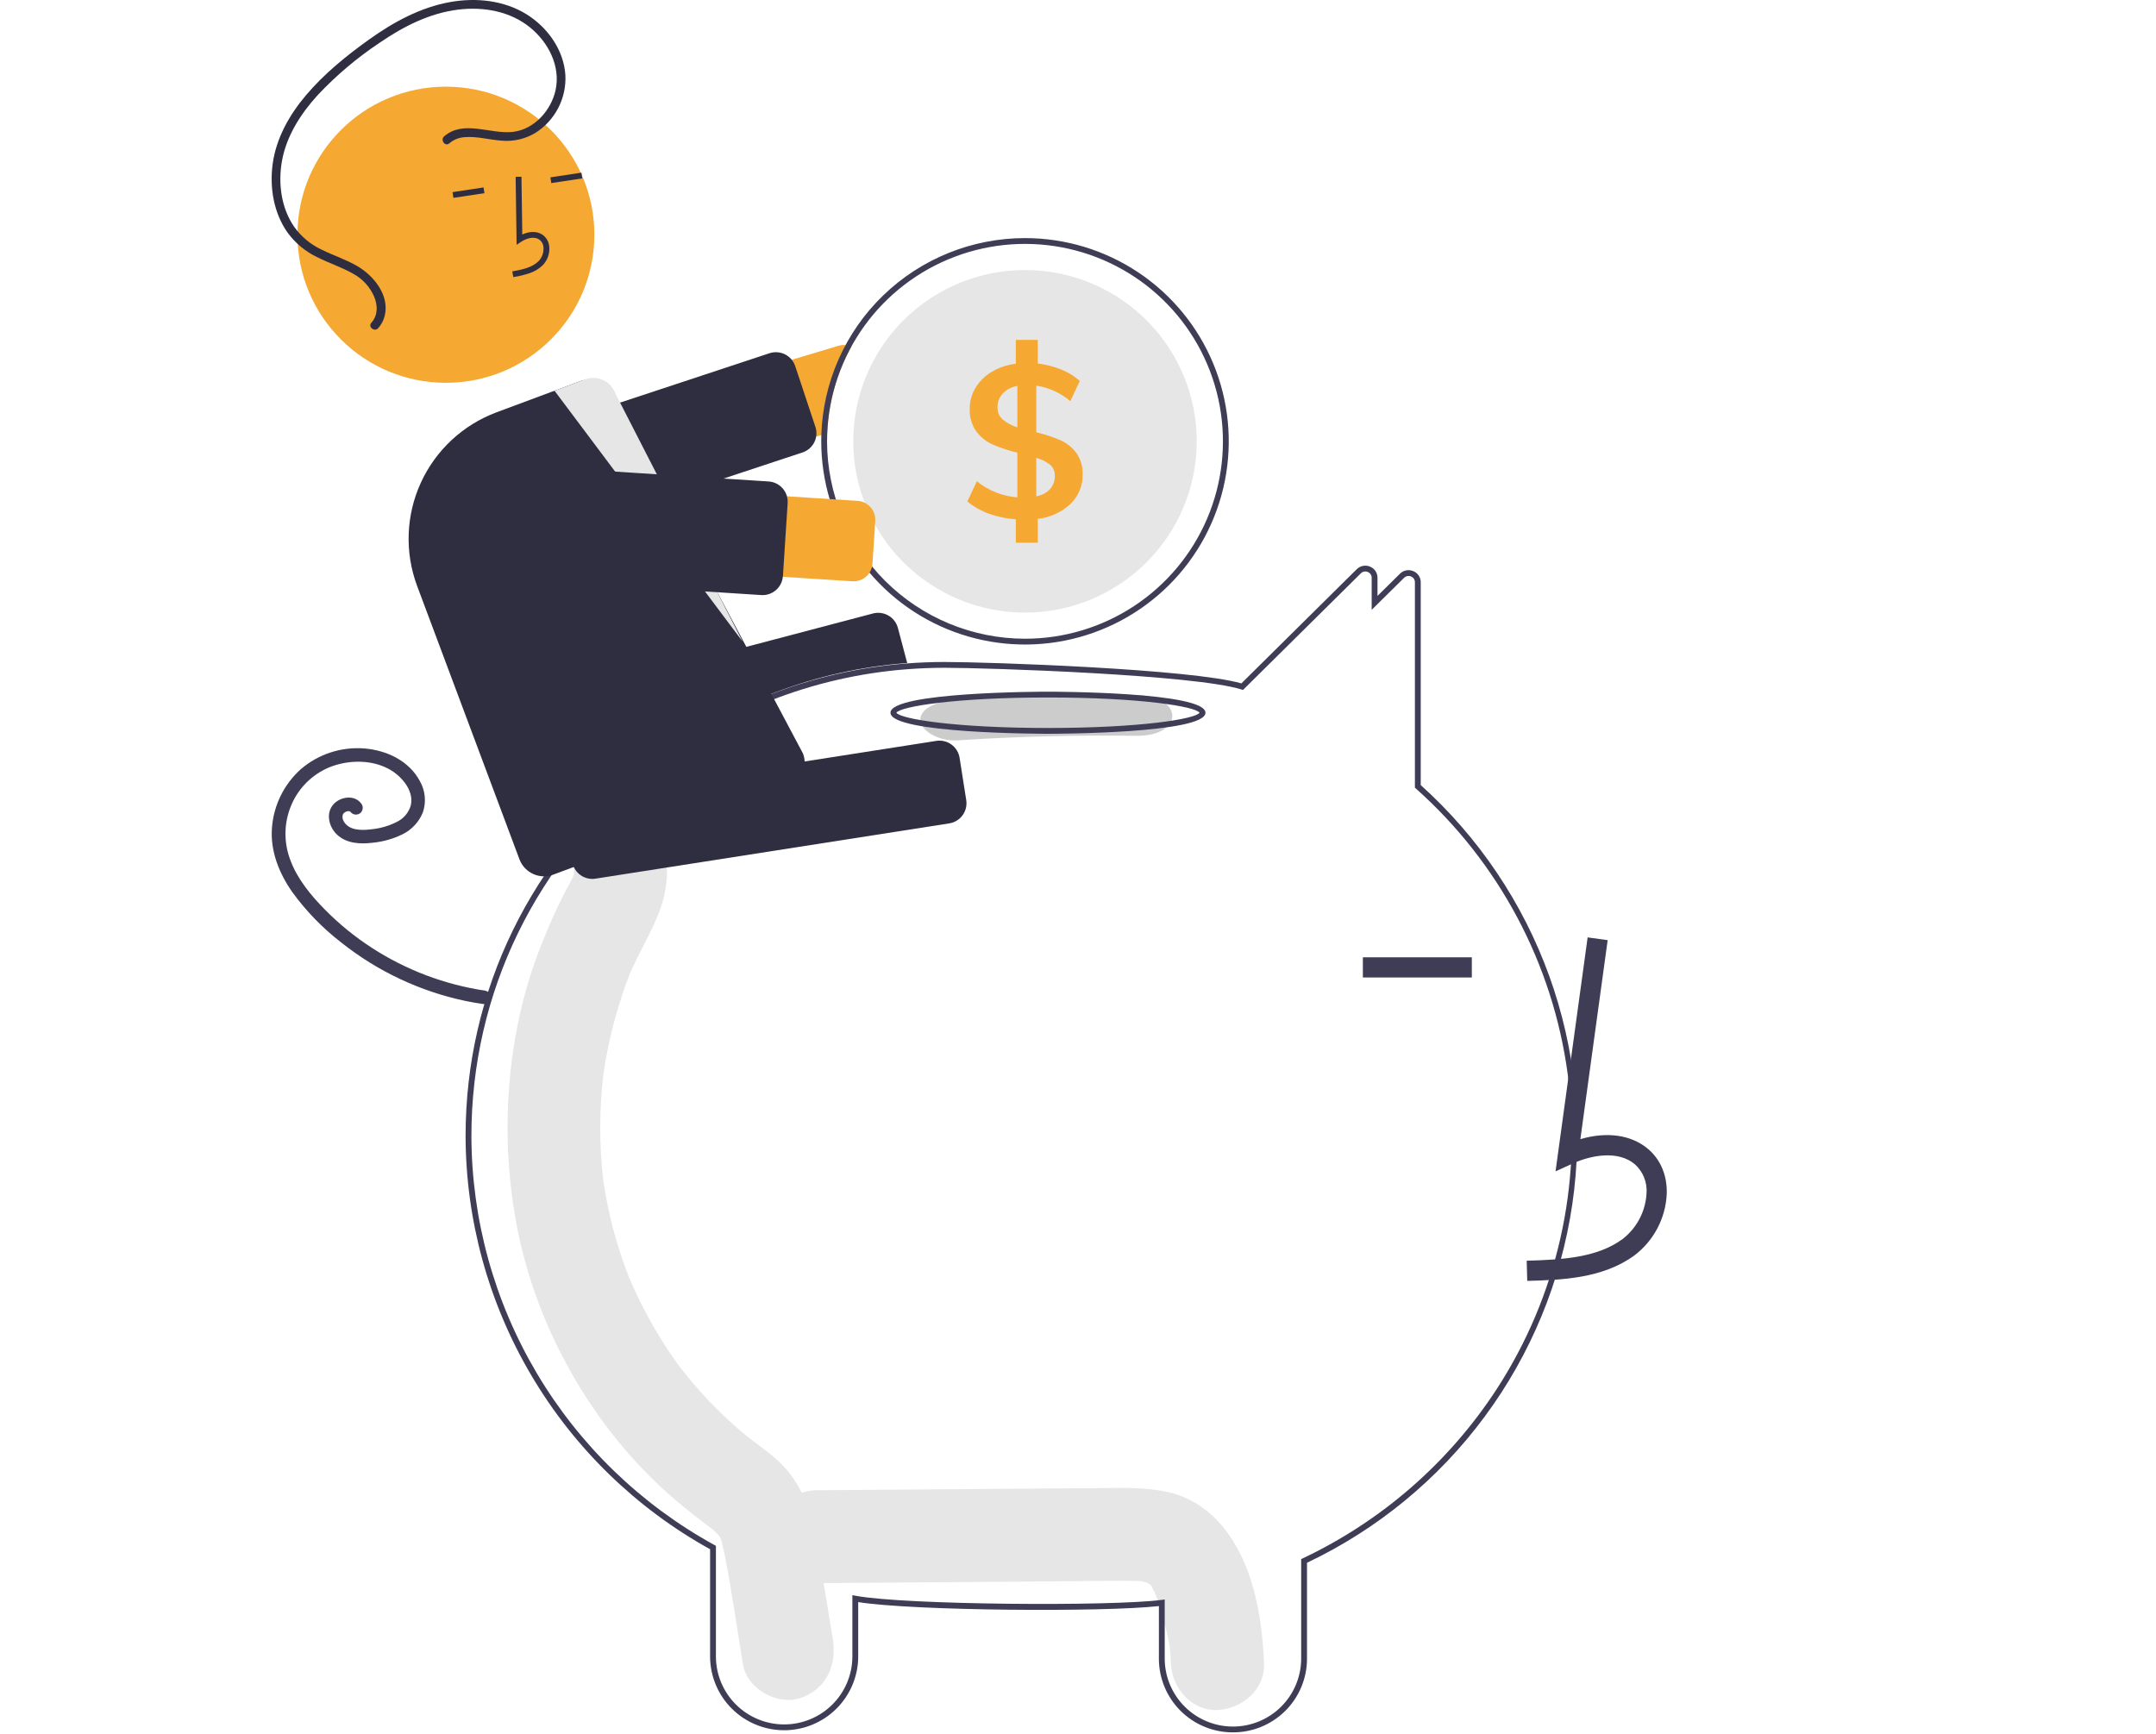 <svg width="281" height="226" viewBox="0 0 281 226" fill="none" xmlns="http://www.w3.org/2000/svg">
<path d="M160.081 199.937C158.138 197.223 155.507 195.237 152.2 194.494C149.317 193.846 146.352 193.956 143.421 193.979L106.358 194.264C103.184 194.288 100.14 197.031 100.288 200.319C100.434 203.579 102.955 206.4 106.358 206.374C117.215 206.29 128.072 206.207 138.928 206.123C141.488 206.104 144.049 206.058 146.609 206.066C147.183 206.068 147.756 206.098 148.33 206.105C148.469 206.106 148.57 206.105 148.641 206.102C148.658 206.107 148.673 206.112 148.696 206.119C148.996 206.201 149.303 206.257 149.605 206.335C149.499 206.338 149.8 206.526 149.951 206.589C149.972 206.63 150.016 206.703 150.09 206.814C150.193 207.007 150.499 207.594 150.512 207.575C150.97 208.733 151.349 209.92 151.645 211.13C152.35 213.797 152.505 214.354 152.607 216.856C152.735 220.017 155.307 223.062 158.677 222.912C161.856 222.77 164.885 220.246 164.747 216.856C164.515 211.144 163.51 204.727 160.081 199.937Z" fill="#E6E6E6"/>
<path d="M108.536 213.601C107.84 209.393 107.158 205.182 106.448 200.976C105.728 196.709 104.257 192.802 100.929 190.002C100.039 189.254 99.117 188.555 98.191 187.859C97.865 187.614 97.54 187.369 97.219 187.119C97.199 187.104 97.187 187.095 97.17 187.082C97.135 187.051 97.093 187.015 97.035 186.967C95.648 185.796 94.308 184.573 93.031 183.272C91.897 182.117 90.813 180.913 89.778 179.66C89.519 179.347 89.264 179.031 89.012 178.712C88.969 178.658 88.735 178.357 88.581 178.16C88.438 177.964 88.177 177.609 88.133 177.547C87.839 177.132 87.55 176.713 87.266 176.29C85.332 173.4 83.658 170.346 82.263 167.163C82.124 166.848 81.989 166.53 81.858 166.211C81.822 166.113 81.776 165.988 81.716 165.821C81.434 165.05 81.154 164.28 80.897 163.499C80.35 161.841 79.881 160.159 79.488 158.452C79.293 157.609 79.118 156.762 78.963 155.911C78.883 155.473 78.808 155.034 78.738 154.595C78.726 154.522 78.658 154.047 78.618 153.779C78.588 153.51 78.533 153.033 78.526 152.959C78.481 152.516 78.442 152.073 78.407 151.629C78.33 150.63 78.277 149.629 78.25 148.626C78.203 146.845 78.235 145.063 78.346 143.282C78.409 142.281 78.499 141.283 78.609 140.286C78.616 140.225 78.621 140.176 78.626 140.133C78.632 140.088 78.64 140.038 78.649 139.975C78.731 139.424 78.817 138.874 78.913 138.326C79.277 136.245 79.751 134.184 80.332 132.152C80.607 131.191 80.906 130.238 81.228 129.293C81.372 128.873 81.52 128.455 81.673 128.039C81.663 128.066 82.122 126.897 82.128 126.858C83.947 122.571 86.922 118.662 86.926 113.792C86.929 110.494 84.132 107.335 80.856 107.488C79.223 107.549 77.677 108.241 76.544 109.417C75.412 110.593 74.782 112.161 74.786 113.792C74.786 113.866 74.786 113.929 74.785 113.99C74.755 114.093 74.729 114.179 74.706 114.254C74.352 115.023 73.917 115.754 73.528 116.504C72.461 118.556 71.551 120.676 70.687 122.827C69.271 126.33 68.188 129.957 67.451 133.662C65.849 141.778 65.724 150.116 67.084 158.276C69.437 172.586 77.199 186.285 87.989 195.492C88.925 196.291 89.885 197.063 90.853 197.82C91.253 198.133 91.657 198.44 92.064 198.746C92.255 198.89 93.05 199.515 92.701 199.212C93.453 199.853 93.769 200.175 93.963 200.646C93.991 200.755 94.029 200.903 94.081 201.105C94.217 201.637 94.346 202.167 94.453 202.707C95.393 207.419 96.045 212.21 96.83 216.953C97.369 220.211 101.391 222.332 104.297 221.356C107.68 220.219 109.114 217.093 108.536 213.601Z" fill="#E6E6E6"/>
<path d="M160.695 225.823C158.145 225.83 155.697 224.827 153.888 223.036C152.079 221.244 151.055 218.81 151.043 216.267V209.36C143.793 210.17 118.969 209.982 111.853 208.842V215.991C111.834 218.532 110.808 220.962 109 222.752C107.192 224.542 104.748 225.547 102.201 225.547C99.654 225.547 97.21 224.542 95.402 222.752C93.594 220.962 92.569 218.532 92.55 215.991V201.954C82.912 196.613 74.877 188.803 69.275 179.33C63.673 169.858 60.706 159.065 60.681 148.067C60.681 129.209 69.249 111.617 84.188 99.802C93.9 92.094 105.701 87.459 118.075 86.491C119.755 86.359 121.444 86.293 123.098 86.293C128.922 86.293 155.2 87.191 161.794 89.083L176.828 74.201C177.049 73.98 177.331 73.829 177.639 73.768C177.946 73.706 178.265 73.738 178.554 73.858C178.846 73.974 179.095 74.175 179.27 74.435C179.445 74.695 179.538 75.001 179.535 75.314V77.68L182.462 74.788C182.683 74.566 182.965 74.415 183.272 74.353C183.579 74.292 183.898 74.324 184.187 74.444C184.479 74.56 184.729 74.761 184.904 75.021C185.079 75.281 185.171 75.587 185.169 75.901V102.341C192.713 109.125 198.462 117.661 201.908 127.192C205.354 136.723 206.39 146.955 204.924 156.98C203.459 167.006 199.536 176.517 193.504 184.668C187.473 192.82 179.518 199.362 170.346 203.714V216.267C170.333 218.81 169.31 221.244 167.501 223.036C165.692 224.827 163.244 225.83 160.695 225.823ZM151.802 208.502V216.267C151.821 218.607 152.766 220.845 154.432 222.493C156.098 224.141 158.348 225.066 160.694 225.066C163.04 225.066 165.291 224.141 166.957 222.493C168.623 220.845 169.568 218.607 169.587 216.267V203.236L169.804 203.134C180.096 198.262 188.833 190.64 195.045 181.115C202.96 168.96 206.252 154.379 204.325 140.013C202.397 125.646 195.377 112.442 184.536 102.791L184.41 102.678V75.901C184.413 75.738 184.365 75.578 184.274 75.443C184.183 75.308 184.053 75.204 183.901 75.145C183.75 75.081 183.582 75.064 183.421 75.096C183.26 75.127 183.112 75.207 182.997 75.324L178.776 79.495V75.314C178.779 75.151 178.731 74.992 178.64 74.857C178.549 74.722 178.419 74.618 178.267 74.559C178.115 74.495 177.948 74.477 177.786 74.509C177.625 74.542 177.477 74.622 177.362 74.739L162.006 89.939L161.788 89.871C155.658 87.957 128.966 87.05 123.098 87.05C121.464 87.05 119.794 87.116 118.135 87.246C105.911 88.201 94.254 92.781 84.659 100.395C69.903 112.066 61.44 129.441 61.44 148.067C61.465 158.968 64.416 169.663 69.986 179.042C75.555 188.421 83.541 196.141 93.113 201.4L93.308 201.508V215.991C93.328 218.331 94.273 220.568 95.939 222.216C97.605 223.864 99.855 224.788 102.201 224.788C104.547 224.788 106.798 223.864 108.463 222.216C110.129 220.568 111.074 218.331 111.094 215.991V207.936L111.543 208.02C117.938 209.22 144.865 209.409 151.373 208.558L151.802 208.502Z" fill="#3F3D56"/>
<path d="M109.262 45.08L67.249 57.675C65.912 58.077 64.791 58.992 64.13 60.218C63.47 61.445 63.324 62.883 63.726 64.216C64.128 65.55 65.044 66.67 66.272 67.33C67.501 67.99 68.943 68.137 70.28 67.738L107.046 56.713L107.816 56.483C107.972 52.523 109.049 48.655 110.961 45.182C110.721 45.074 110.465 45.008 110.202 44.985C109.886 44.955 109.566 44.987 109.262 45.08Z" fill="#F5A832"/>
<path d="M69.553 70.423C68.996 70.421 68.453 70.245 68.001 69.919C67.549 69.593 67.211 69.134 67.035 68.606L64.408 60.698C64.298 60.367 64.255 60.019 64.28 59.672C64.305 59.325 64.399 58.986 64.556 58.675C64.712 58.364 64.928 58.087 65.192 57.86C65.456 57.632 65.763 57.459 66.094 57.35L100.288 46.045C100.619 45.936 100.968 45.893 101.316 45.918C101.664 45.943 102.003 46.036 102.315 46.193C102.627 46.349 102.905 46.564 103.133 46.828C103.361 47.091 103.534 47.396 103.644 47.726L106.271 55.635C106.49 56.285 106.446 56.995 106.149 57.613C105.852 58.232 105.326 58.711 104.681 58.949C104.649 58.961 104.617 58.972 104.585 58.983L70.391 70.287C70.121 70.377 69.838 70.422 69.553 70.423Z" fill="#2F2E41"/>
<path d="M133.591 31.036C126.69 31.038 120.06 33.72 115.106 38.512C110.151 43.305 107.261 49.832 107.046 56.713C107.038 56.982 107.035 57.255 107.035 57.527C107.035 62.767 108.592 67.888 111.51 72.245C114.428 76.601 118.576 79.997 123.429 82.002C128.281 84.007 133.621 84.532 138.772 83.509C143.924 82.487 148.656 79.964 152.37 76.259C156.084 72.554 158.613 67.834 159.638 62.695C160.663 57.556 160.137 52.23 158.127 47.389C156.117 42.549 152.713 38.411 148.346 35.5C143.978 32.589 138.844 31.036 133.591 31.036ZM133.591 83.261C126.751 83.254 120.194 80.541 115.357 75.716C110.521 70.892 107.8 64.35 107.793 57.527C107.793 57.175 107.801 56.827 107.816 56.483C108.022 51.441 109.708 46.572 112.665 42.479C115.623 38.387 119.721 35.252 124.451 33.464C129.18 31.676 134.332 31.315 139.266 32.424C144.2 33.534 148.698 36.066 152.201 39.705C155.703 43.344 158.057 47.93 158.968 52.893C159.879 57.856 159.307 62.976 157.324 67.617C155.341 72.258 152.034 76.216 147.815 78.997C143.595 81.779 138.649 83.262 133.591 83.261Z" fill="#3F3D56"/>
<path d="M155.975 57.527C155.975 63.449 153.617 69.128 149.419 73.316C145.221 77.503 139.528 79.856 133.591 79.856C127.655 79.856 121.962 77.503 117.764 73.316C113.566 69.128 111.208 63.449 111.208 57.527C111.208 56.819 111.242 56.123 111.306 55.434C111.846 49.719 114.571 44.431 118.916 40.667C123.262 36.904 128.893 34.954 134.642 35.223C140.39 35.493 145.813 37.96 149.786 42.113C153.759 46.267 155.975 51.787 155.975 57.527Z" fill="#E6E6E6"/>
<path d="M140.257 59.011C139.715 58.299 139.001 57.735 138.182 57.372C137.172 56.947 136.129 56.605 135.064 56.35V50.272C136.702 50.519 138.238 51.217 139.498 52.289L140.735 49.659C140.024 49.027 139.207 48.524 138.322 48.172C137.341 47.776 136.312 47.512 135.261 47.388V44.308H132.397V47.419C131.29 47.543 130.224 47.9 129.267 48.467C128.402 48.977 127.674 49.689 127.146 50.541C126.641 51.372 126.38 52.328 126.391 53.3C126.342 54.353 126.647 55.392 127.26 56.252C127.823 56.996 128.567 57.584 129.422 57.962C130.448 58.399 131.509 58.75 132.594 59.011V64.835C130.661 64.689 128.819 63.956 127.317 62.734L126.08 65.368C126.92 66.061 127.875 66.602 128.902 66.966C130.028 67.367 131.204 67.612 132.397 67.692V70.746H135.261V67.635C136.852 67.462 138.344 66.78 139.514 65.69C140.029 65.197 140.436 64.603 140.709 63.945C140.982 63.287 141.115 62.58 141.1 61.868C141.147 60.848 140.851 59.842 140.257 59.011ZM132.594 55.707C131.896 55.496 131.247 55.148 130.685 54.685C130.463 54.487 130.287 54.243 130.17 53.969C130.053 53.696 129.999 53.4 130.01 53.103C129.989 52.429 130.238 51.774 130.701 51.283C131.214 50.767 131.876 50.424 132.594 50.303V55.707ZM136.862 63.76C136.378 64.255 135.748 64.583 135.064 64.695V59.684C135.717 59.859 136.329 60.164 136.862 60.581C137.064 60.753 137.224 60.968 137.331 61.211C137.438 61.453 137.489 61.717 137.48 61.981C137.507 62.631 137.286 63.266 136.862 63.76Z" fill="#F5A832"/>
<path d="M70.773 102.473C70.186 102.472 69.617 102.278 69.152 101.921C68.687 101.564 68.353 101.065 68.202 100.499L66.772 95.099C66.593 94.42 66.691 93.698 67.045 93.091C67.399 92.485 67.98 92.043 68.66 91.863L113.784 79.968C114.465 79.791 115.188 79.89 115.796 80.243C116.404 80.597 116.847 81.176 117.028 81.855L118.24 86.43L118.012 86.448C106.44 87.345 95.367 91.531 86.103 98.509L86.038 98.541L71.447 102.386C71.227 102.444 71 102.473 70.773 102.473Z" fill="#2F2E41"/>
<path d="M63.299 129.149C58.006 128.368 52.944 126.459 48.457 123.551C46.234 122.111 44.177 120.432 42.321 118.544C40.489 116.681 38.737 114.563 37.83 112.081C36.957 109.784 37.002 107.242 37.956 104.977C38.896 102.727 40.693 100.941 42.952 100.01C45.224 99.106 47.969 99.01 50.181 99.999C51.235 100.46 52.147 101.192 52.823 102.121C53.138 102.549 53.37 103.031 53.51 103.543C53.639 104.007 53.651 104.496 53.544 104.966C53.414 105.435 53.186 105.871 52.873 106.244C52.561 106.618 52.172 106.92 51.733 107.132C50.766 107.626 49.719 107.945 48.64 108.073C47.555 108.22 45.996 108.355 45.124 107.486C44.944 107.314 44.803 107.106 44.71 106.876C44.644 106.7 44.622 106.511 44.644 106.324C44.631 106.406 44.697 106.146 44.693 106.156C44.679 106.195 44.62 106.289 44.704 106.144C44.731 106.096 44.761 106.051 44.793 106.007C44.764 106.044 44.701 106.106 44.814 105.999C44.907 105.897 45.027 105.823 45.161 105.786C45.213 105.771 45.267 105.758 45.319 105.744C45.453 105.708 45.186 105.746 45.323 105.742C45.376 105.74 45.429 105.741 45.482 105.739C45.616 105.733 45.349 105.702 45.478 105.735C45.528 105.747 45.577 105.759 45.627 105.775C45.734 105.809 45.551 105.697 45.623 105.78C45.708 105.879 45.534 105.685 45.631 105.78C45.679 105.827 45.724 105.877 45.766 105.929C45.934 106.094 46.16 106.187 46.395 106.187C46.63 106.187 46.856 106.094 47.024 105.929C47.186 105.76 47.276 105.536 47.276 105.302C47.276 105.068 47.186 104.844 47.024 104.675C46.147 103.59 44.415 103.858 43.528 104.775C42.397 105.944 42.844 107.796 43.945 108.816C45.191 109.97 46.955 110.051 48.558 109.857C49.912 109.728 51.232 109.355 52.454 108.759C53.668 108.164 54.617 107.14 55.118 105.887C55.345 105.218 55.426 104.509 55.357 103.806C55.288 103.104 55.07 102.424 54.718 101.811C53.303 99.158 50.373 97.798 47.477 97.562C45.986 97.446 44.487 97.625 43.066 98.091C41.645 98.556 40.331 99.298 39.2 100.273C37.019 102.232 35.675 104.952 35.448 107.87C35.196 110.896 36.372 113.835 38.088 116.277C39.885 118.758 42.029 120.97 44.454 122.844C49.196 126.621 54.759 129.238 60.697 130.486C61.403 130.631 62.113 130.756 62.827 130.859C63.054 130.914 63.293 130.881 63.496 130.766C63.7 130.651 63.851 130.463 63.92 130.24C63.981 130.013 63.95 129.771 63.834 129.567C63.718 129.363 63.526 129.213 63.299 129.149L63.299 129.149Z" fill="#3F3D56"/>
<path d="M148.048 90.594C140.293 90.484 132.562 90.681 124.855 91.183C122.221 91.354 119.942 92.283 119.942 93.844C119.942 95.149 122.203 96.678 124.855 96.505C132.558 96.003 140.289 95.807 148.048 95.916C154.374 96.005 154.37 90.683 148.048 90.594Z" fill="#CCCCCC"/>
<path d="M136.585 95.653C135.747 95.653 116.059 95.621 116.059 92.909C116.059 90.196 135.747 90.165 136.585 90.165C137.424 90.165 157.112 90.196 157.112 92.909C157.112 95.621 137.424 95.653 136.585 95.653ZM116.829 92.909C117.367 93.731 124.605 94.896 136.585 94.896C148.566 94.896 155.804 93.731 156.342 92.909C155.804 92.086 148.566 90.921 136.585 90.921C124.605 90.921 117.367 92.086 116.829 92.909V92.909Z" fill="#3F3D56"/>
<path d="M199.052 166.971C203.411 166.851 208.835 166.7 213.014 163.655C214.258 162.711 215.281 161.507 216.01 160.127C216.738 158.747 217.156 157.226 217.233 155.668C217.318 153.263 216.447 151.164 214.78 149.759C212.598 147.919 209.411 147.488 205.976 148.495L209.534 122.553L206.922 122.196L202.739 152.694L204.92 151.695C207.449 150.538 210.921 149.949 213.078 151.768C213.608 152.243 214.021 152.834 214.284 153.494C214.548 154.155 214.655 154.867 214.598 155.576C214.534 156.735 214.221 157.867 213.679 158.894C213.137 159.922 212.38 160.821 211.459 161.53C208.207 163.9 203.883 164.206 198.979 164.342L199.052 166.971Z" fill="#3F3D56"/>
<path d="M191.829 124.79H177.628V127.42H191.829V124.79Z" fill="#3F3D56"/>
<path d="M77.199 114.571C76.567 114.569 75.956 114.342 75.476 113.932C74.996 113.521 74.678 112.954 74.58 112.331L73.713 106.813C73.605 106.119 73.777 105.41 74.192 104.843C74.606 104.275 75.23 103.895 75.925 103.785L122.033 96.579C122.728 96.471 123.438 96.642 124.007 97.056C124.576 97.47 124.957 98.092 125.067 98.786L125.934 104.304C126.042 104.998 125.87 105.707 125.455 106.275C125.041 106.842 124.417 107.222 123.721 107.332L77.614 114.538C77.477 114.56 77.338 114.571 77.199 114.571Z" fill="#2F2E41"/>
<path d="M58.117 49.9C68.803 49.9 77.466 41.259 77.466 30.599C77.466 19.94 68.803 11.299 58.117 11.299C47.432 11.299 38.769 19.94 38.769 30.599C38.769 41.259 47.432 49.9 58.117 49.9Z" fill="#F5A832"/>
<path d="M69.072 35.593C69.691 35.378 70.256 35.032 70.729 34.581C71.042 34.258 71.281 33.872 71.429 33.448C71.577 33.024 71.63 32.574 71.584 32.127C71.558 31.809 71.458 31.501 71.293 31.228C71.128 30.954 70.901 30.723 70.631 30.551C69.931 30.122 69.006 30.138 68.072 30.57L67.964 23.036L67.205 23.047L67.332 31.904L67.909 31.526C68.579 31.088 69.541 30.771 70.234 31.196C70.405 31.308 70.548 31.459 70.651 31.635C70.755 31.812 70.816 32.01 70.831 32.214C70.862 32.546 70.822 32.882 70.713 33.198C70.603 33.513 70.426 33.802 70.195 34.043C69.372 34.857 68.155 35.13 66.765 35.379L66.9 36.124C67.638 36.012 68.365 35.835 69.072 35.593Z" fill="#2F2E41"/>
<path d="M75.777 22.507L71.736 23.117L71.85 23.866L75.89 23.255L75.777 22.507Z" fill="#2F2E41"/>
<path d="M63.023 24.433L58.983 25.044L59.096 25.792L63.137 25.181L63.023 24.433Z" fill="#2F2E41"/>
<path d="M70.904 114.233C70.208 114.232 69.529 114.019 68.958 113.623C68.386 113.227 67.949 112.667 67.704 112.017L54.364 76.379C52.733 72.008 52.907 67.171 54.848 62.928C56.788 58.685 60.337 55.383 64.715 53.747L75.562 49.707C75.982 49.55 76.428 49.477 76.876 49.492C77.324 49.508 77.764 49.611 78.172 49.797C78.578 49.978 78.944 50.239 79.249 50.562C79.553 50.886 79.79 51.268 79.945 51.684L104.657 98.227C104.817 98.647 104.893 99.094 104.88 99.543C104.866 99.992 104.764 100.434 104.578 100.843C104.393 101.252 104.128 101.621 103.8 101.928C103.471 102.235 103.085 102.474 102.663 102.632L72.097 114.017C71.716 114.16 71.311 114.233 70.904 114.233Z" fill="#2F2E41"/>
<path d="M72.271 50.932L96.79 83.64L80.199 51.276C80.062 50.898 79.852 50.551 79.58 50.255C79.309 49.958 78.981 49.718 78.617 49.547C78.252 49.377 77.858 49.28 77.456 49.262C77.053 49.244 76.651 49.305 76.273 49.442L72.271 50.932Z" fill="#E6E6E6"/>
<path d="M111.094 75.772L67.315 72.959C66.625 72.915 65.951 72.735 65.33 72.431C64.709 72.126 64.155 71.703 63.699 71.185C63.242 70.667 62.892 70.064 62.669 69.411C62.446 68.758 62.354 68.068 62.399 67.38C62.443 66.691 62.623 66.018 62.928 65.399C63.233 64.78 63.658 64.227 64.177 63.772C64.697 63.316 65.301 62.968 65.955 62.745C66.61 62.523 67.302 62.431 67.992 62.475L111.771 65.288C112.094 65.309 112.41 65.393 112.701 65.535C112.991 65.678 113.251 65.876 113.465 66.119C113.679 66.362 113.842 66.644 113.947 66.95C114.051 67.255 114.094 67.579 114.074 67.901L113.714 73.475C113.672 74.126 113.372 74.734 112.881 75.165C112.389 75.596 111.747 75.814 111.094 75.772Z" fill="#F5A832"/>
<path d="M99.396 77.575C99.338 77.575 99.28 77.573 99.222 77.57H99.222L63.273 75.26C62.925 75.238 62.585 75.147 62.272 74.994C61.959 74.84 61.679 74.627 61.449 74.365C61.219 74.104 61.042 73.8 60.93 73.471C60.817 73.141 60.771 72.793 60.794 72.446L61.408 62.925C61.431 62.578 61.521 62.239 61.675 61.926C61.829 61.614 62.043 61.335 62.305 61.106C62.567 60.876 62.872 60.7 63.202 60.588C63.532 60.476 63.881 60.429 64.229 60.452L100.178 62.762C100.881 62.807 101.536 63.13 102.001 63.657C102.466 64.184 102.702 64.874 102.658 65.575L102.043 75.097C102.009 75.607 101.828 76.096 101.522 76.507C101.216 76.917 100.798 77.23 100.318 77.409C100.023 77.519 99.711 77.576 99.396 77.575Z" fill="#2F2E41"/>
<path d="M57.896 17.765C60.441 15.581 63.937 17.534 66.856 17.192C69.648 16.865 71.853 14.366 72.417 11.711C73.074 8.614 71.463 5.511 69.087 3.58C66.486 1.465 63.035 0.858 59.766 1.249C56.018 1.698 52.591 3.44 49.516 5.548C46.547 7.519 43.818 9.827 41.381 12.424C39.199 14.828 37.351 17.693 36.76 20.928C36.224 23.867 36.633 27.125 38.376 29.615C39.299 30.892 40.537 31.909 41.97 32.569C43.464 33.301 45.057 33.824 46.504 34.651C48.693 35.902 50.819 38.496 50.134 41.195C49.987 41.785 49.697 42.329 49.289 42.781C48.8 43.323 47.916 42.606 48.407 42.063C49.27 41.108 49.236 39.834 48.776 38.694C48.23 37.41 47.262 36.348 46.032 35.684C44.517 34.82 42.844 34.287 41.292 33.5C39.806 32.781 38.516 31.715 37.532 30.391C35.673 27.815 35.117 24.463 35.539 21.361C35.995 18.005 37.724 14.955 39.891 12.399C42.249 9.618 45.146 7.264 48.105 5.148C51.281 2.879 54.789 0.96 58.671 0.266C62.036 -0.335 65.684 0.035 68.627 1.864C71.374 3.572 73.48 6.509 73.689 9.792C73.764 11.285 73.439 12.772 72.748 14.098C72.056 15.425 71.022 16.543 69.753 17.339C68.451 18.116 66.936 18.466 65.424 18.339C63.807 18.236 62.189 17.742 60.562 17.879C59.825 17.924 59.124 18.206 58.563 18.685C58.007 19.162 57.344 18.238 57.896 17.765V17.765Z" fill="#2F2E41"/>
</svg>
